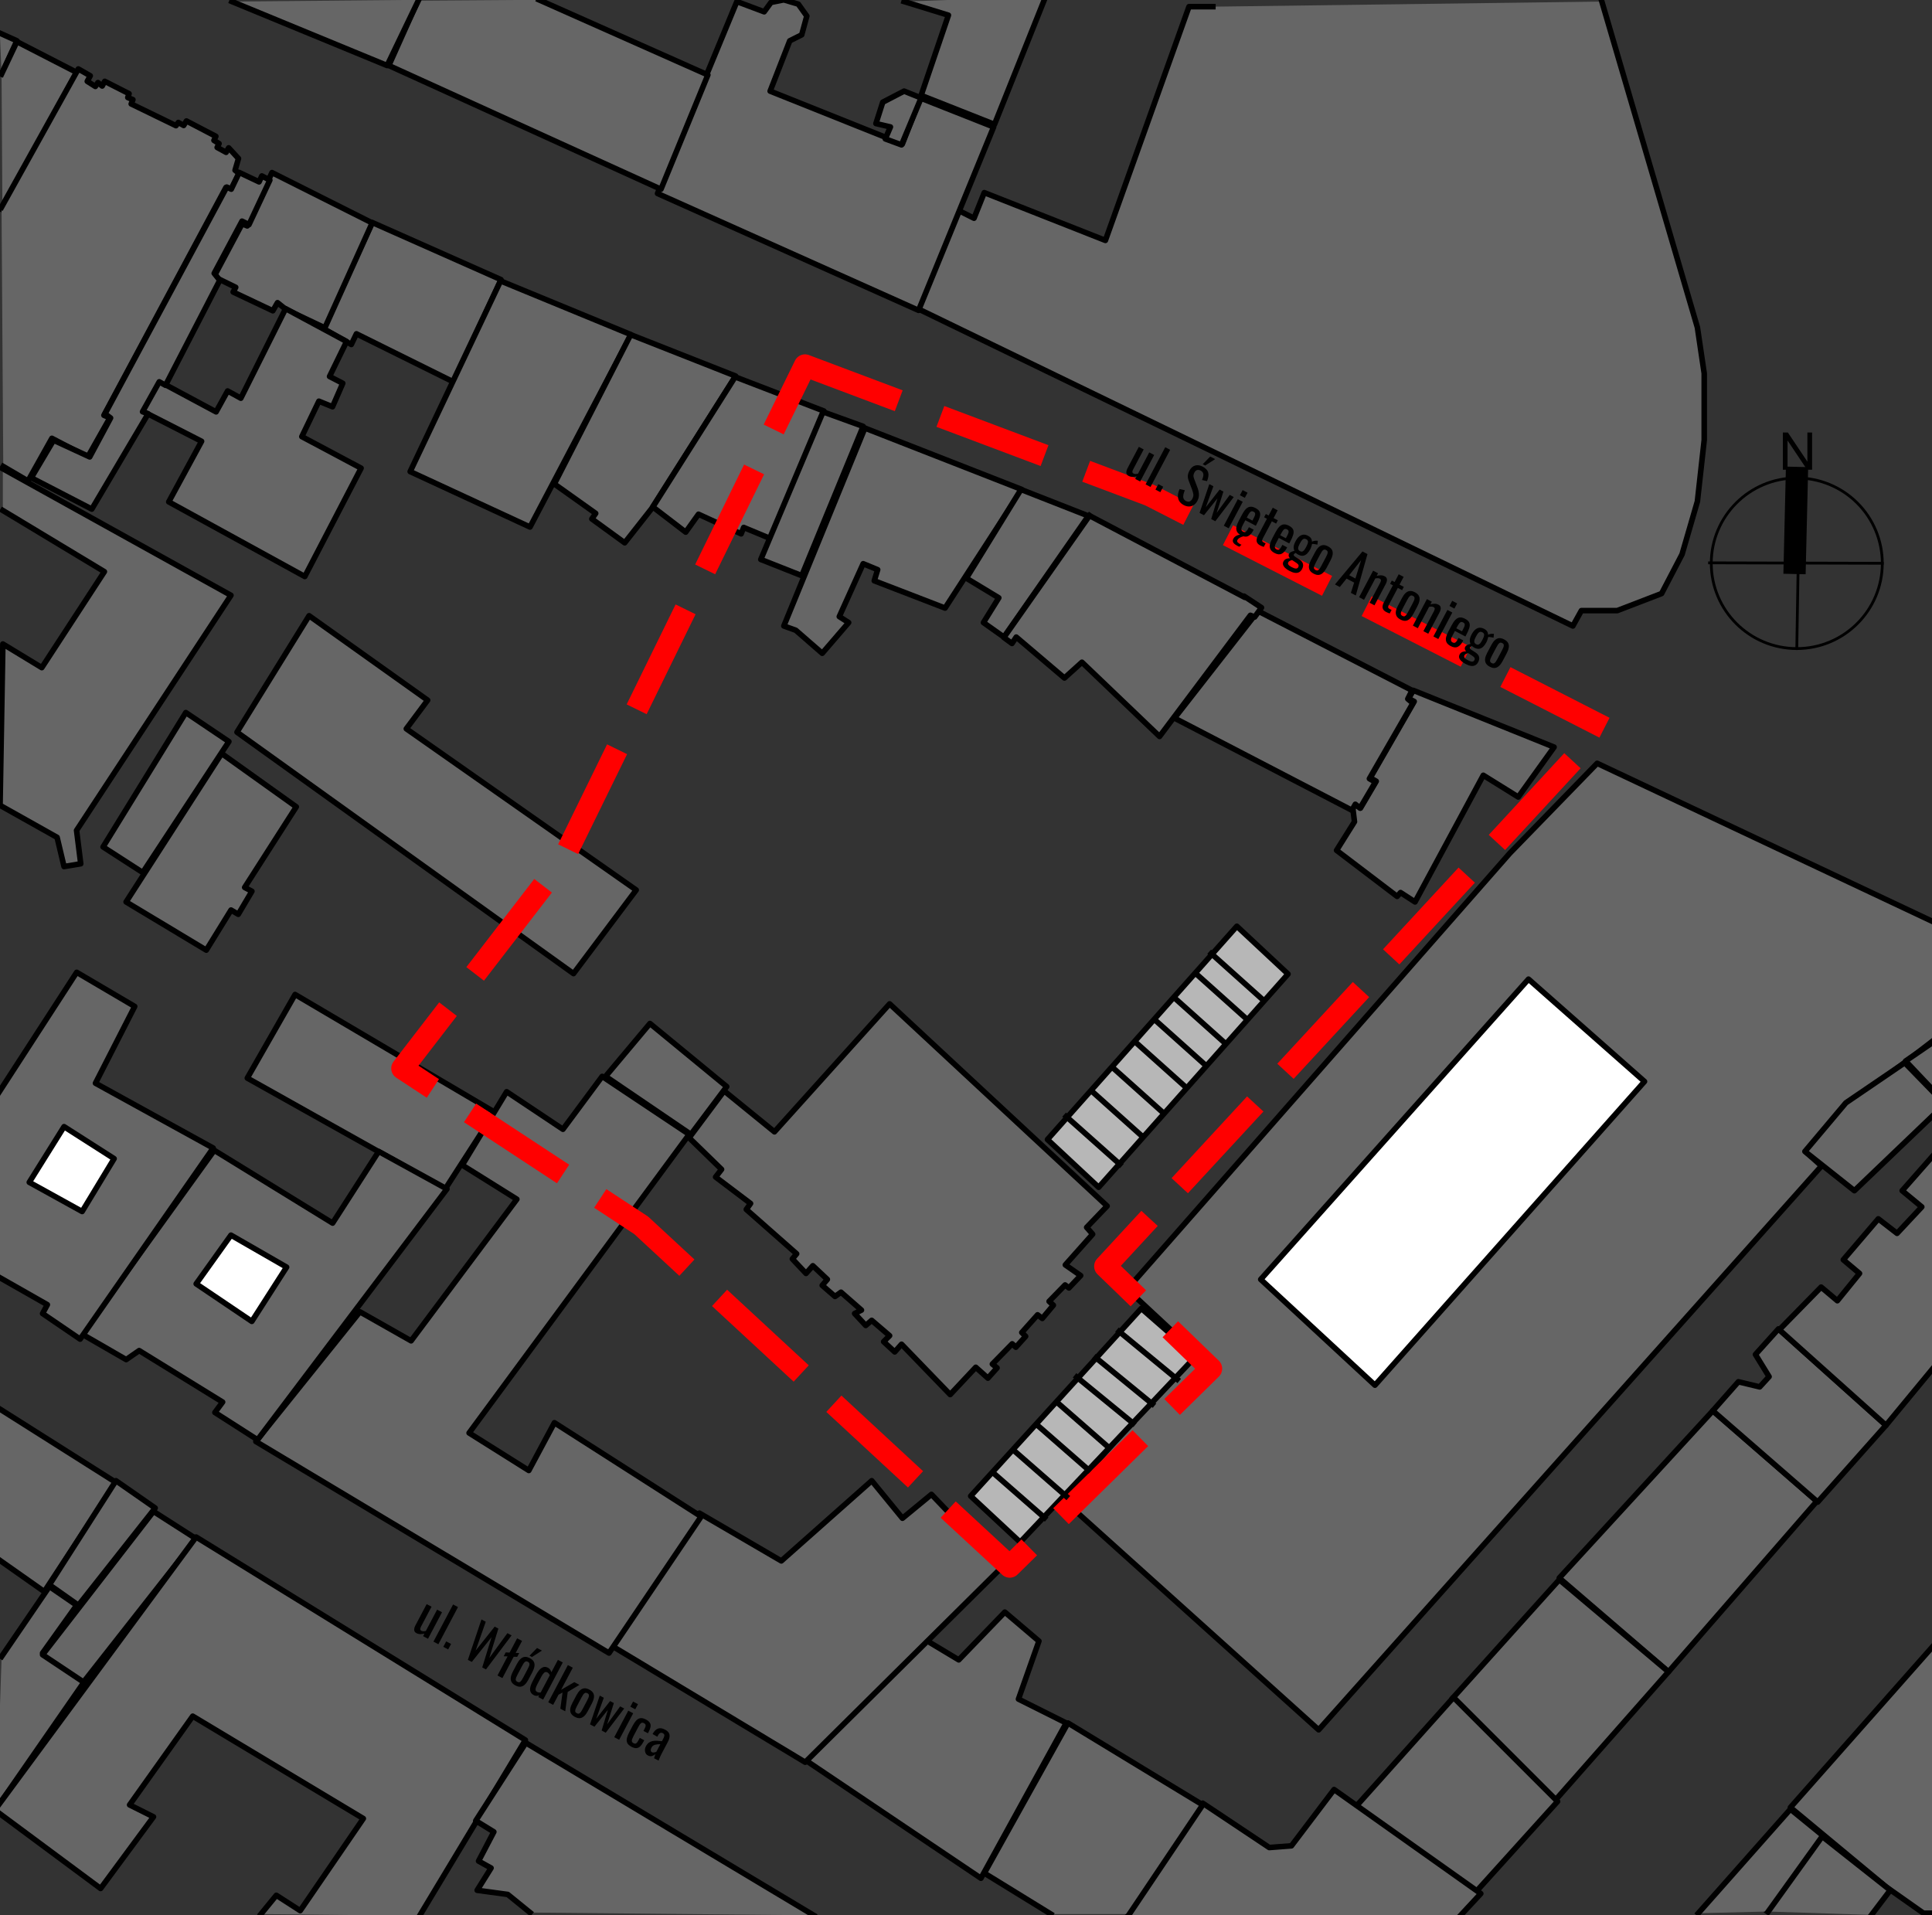 <svg version="1.1" viewBox="0.0 0.0 694.5 688.5"
     fill="none"
     stroke="none"
     stroke-linecap="square" stroke-miterlimit="10"
     xmlns:xlink="http://www.w3.org/1999/xlink"
     xmlns="http://www.w3.org/2000/svg">
    <rect x="0.0" y="0.0" width="694.5" height="688.5" fill="#333333" stroke="none"/>
    <clipPath id="p.0"><path d="m0 0l694.5 0l0 688.4l-694.5 0l0 -688.4z" clip-rule="nonzero"/></clipPath>
    <g clip-path="url(#p.0)">
    <path fill="#000000" fill-opacity="0.0" d="m0 0l694.514 0l0 688.409l-694.514 0z" fill-rule="evenodd"/><path fill="#666666" d="m126.283 123.829l1.84 -3.832l34.958 17.325l17.018 -36.798l-46.304 -20.546l-17.478 38.178z" fill-rule="evenodd"/>
    <path stroke="#000000" stroke-width="2.0" stroke-linejoin="round" stroke-linecap="butt" d="m126.283 123.829l1.84 -3.832l34.958 17.325l17.018 -36.798l-46.304 -20.546l-17.478 38.178z" fill-rule="evenodd"/><path fill="#666666" d="m133.795 80.134l-36.031 -18.092l-8.892 19.165l-1.84 -0.769l-10.118 19.013l7.819 3.832l-0.919 1.688l14.257 6.745l1.688 -2.913l3.066 2.454l13.953 6.593z" fill-rule="evenodd"/>
    <path stroke="#000000" stroke-width="2.0" stroke-linejoin="round" stroke-linecap="butt" d="m133.795 80.134l-36.031 -18.092l-8.892 19.165l-1.84 -0.769l-10.118 19.013l7.819 3.832l-0.919 1.688l14.257 6.745l1.688 -2.913l3.066 2.454l13.953 6.593z" fill-rule="evenodd"/>
    <path fill="#666666" d="m179.945 100.984l46.916 19.32l-36.336 69.147l-43.084 -19.932z" fill-rule="evenodd"/>
        <path stroke="#000000" stroke-width="2.0" stroke-linejoin="round" stroke-linecap="butt" d="m179.945 100.984l46.916 19.32l-36.336 69.147l-43.084 -19.932z" fill-rule="evenodd"/>
        <path fill="#666666" d="m226.709 120.304l37.717 14.871l-30.205 47.682l-9.659 12.265l-11.806 -8.585l1.381 -1.992l-14.871 -10.58z" fill-rule="evenodd"/>
    <path stroke="#000000" stroke-width="2.0" stroke-linejoin="round" stroke-linecap="butt" d="m226.709 120.304l37.717 14.871l-30.205 47.682l-9.659 12.265l-11.806 -8.585l1.381 -1.992l-14.871 -10.58z" fill-rule="evenodd"/>
        <path fill="#666666" d="m264.273 135.483l31.89 12.265l-18.858 45.997l-9.966 -4.142l-0.919 2.302l-15.333 -7.053l-4.598 6.438l-11.806 -9.047z" fill-rule="evenodd"/><path stroke="#000000" stroke-width="2.0" stroke-linejoin="round" stroke-linecap="butt" d="m264.273 135.483l31.89 12.265l-18.858 45.997l-9.966 -4.142l-0.919 2.302l-15.333 -7.053l-4.598 6.438l-11.806 -9.047z" fill-rule="evenodd"/><path fill="#666666" d="m111.105 221.341l42.622 30.36l-7.667 10.273l82.64 57.955l-22.538 30.05l-120.971 -86.78z" fill-rule="evenodd"/><path stroke="#000000" stroke-width="2.0" stroke-linejoin="round" stroke-linecap="butt" d="m111.105 221.341l42.622 30.36l-7.667 10.273l82.64 57.955l-22.538 30.05l-120.971 -86.78z" fill-rule="evenodd"/>
    <path fill="#666666" d="m79.672 270.866l26.832 19.165l-18.551 28.976l2.606 1.381l-4.906 8.278l-2.606 -1.533l-8.895 14.412l-28.824 -17.325z" fill-rule="evenodd"/>
    <path stroke="#000000" stroke-width="2.0" stroke-linejoin="round" stroke-linecap="butt" d="m79.672 270.866l26.832 19.165l-18.551 28.976l2.606 1.381l-4.906 8.278l-2.606 -1.533l-8.895 14.412l-28.824 -17.325z" fill-rule="evenodd"/>
    <path fill="#666666" d="m66.793 256.147l15.486 10.425l-30.971 47.071l-14.257 -9.199z" fill-rule="evenodd"/>
    <path stroke="#000000" stroke-width="2.0" stroke-linejoin="round" stroke-linecap="butt" d="m66.793 256.147l15.486 10.425l-30.971 47.071l-14.257 -9.199z" fill-rule="evenodd"/><path fill="#666666" d="m102.672 110.95l-16.1 32.197l-4.753 -2.606l-4.139 7.514l-21.157 -11.346l-5.675 10.887l21.619 11.037l-11.806 21.772l48.908 26.832l20.239 -38.942l-21.31 -11.346l6.131 -12.727l4.906 1.995l3.68 -8.433l-4.751 -2.454l6.131 -12.572z" fill-rule="evenodd"/>
    <path stroke="#000000" stroke-width="2.0" stroke-linejoin="round" stroke-linecap="butt" d="m102.672 110.95l-16.1 32.197l-4.753 -2.606l-4.139 7.514l-21.157 -11.346l-5.675 10.887l21.619 11.037l-11.806 21.772l48.908 26.832l20.239 -38.942l-21.31 -11.346l6.131 -12.727l4.906 1.995l3.68 -8.433l-4.751 -2.454l6.131 -12.572z" fill-rule="evenodd"/>
    <path fill="#666666" d="m295.871 148.055l14.412 5.213l-22.079 53.661l-14.719 -5.824z" fill-rule="evenodd"/>
    <path stroke="#000000" stroke-width="2.0" stroke-linejoin="round" stroke-linecap="butt" d="m295.871 148.055l14.412 5.213l-22.079 53.661l-14.719 -5.824z" fill-rule="evenodd"/>
    <path fill="#666666" d="m310.898 153.882l56.423 22.076l-27.598 42.625l-25.451 -9.814l1.226 -3.984l-5.213 -2.147l-8.585 19.01l3.373 2.147l-9.507 11.039l-9.507 -8.278l-4.291 -1.535z" fill-rule="evenodd"/>
    <path stroke="#000000" stroke-width="2.0" stroke-linejoin="round" stroke-linecap="butt" d="m310.898 153.882l56.423 22.076l-27.598 42.625l-25.451 -9.814l1.226 -3.984l-5.213 -2.147l-8.585 19.01l3.373 2.147l-9.507 11.039l-9.507 -8.278l-4.291 -1.535z" fill-rule="evenodd"/>
    <path fill="#666666" d="m367.013 175.958l24.226 9.507l-30.36 43.543l-7.36 -5.213l5.52 -8.892l-11.651 -7.053z" fill-rule="evenodd"/>
    <path stroke="#000000" stroke-width="2.0" stroke-linejoin="round" stroke-linecap="butt" d="m367.013 175.958l24.226 9.507l-30.36 43.543l-7.36 -5.213l5.52 -8.892l-11.651 -7.053z" fill-rule="evenodd"/>
    <path fill="#666666" d="m508.055 248.173l50.596 20.391l-12.879 17.94l-12.572 -7.819l-24.533 45.535l-5.213 -3.373l-1.226 1.381l-21.772 -16.559l6.438 -10.273l-0.612 -5.058l0.919 -1.228l1.84 1.381l5.675 -9.659l-2.147 -1.228l15.793 -27.444l-1.995 -1.074z" fill-rule="evenodd"/>
    <path stroke="#000000" stroke-width="2.0" stroke-linejoin="round" stroke-linecap="butt" d="m508.055 248.173l50.596 20.391l-12.879 17.94l-12.572 -7.819l-24.533 45.535l-5.213 -3.373l-1.226 1.381l-21.772 -16.559l6.438 -10.273l-0.612 -5.058l0.919 -1.228l1.84 1.381l5.675 -9.659l-2.147 -1.228l15.793 -27.444l-1.995 -1.074z" fill-rule="evenodd"/>
    <path fill="#666666" d="m507.596 248.173l-55.352 -28.517l-30.05 38.483l63.782 33.118l1.226 -2.147l1.688 1.381l5.52 -9.352l-2.147 -1.228l15.638 -27.136l-1.84 -1.533z" fill-rule="evenodd"/>
    <path stroke="#000000" stroke-width="2.0" stroke-linejoin="round" stroke-linecap="butt" d="m507.596 248.173l-55.352 -28.517l-30.05 38.483l63.782 33.118l1.226 -2.147l1.688 1.381l5.52 -9.352l-2.147 -1.228l15.638 -27.136l-1.84 -1.533z" fill-rule="evenodd"/><path fill="#666666" d="m391.682 185.312l-30.816 43.85l2.913 2.144l1.533 -2.299l17.325 14.719l6.286 -5.672l27.903 26.677l32.659 -43.543l1.533 0.614l2.454 -3.373l-6.286 -4.142l0.307 0.462l-55.656 -29.286" fill-rule="evenodd"/>
    <path stroke="#000000" stroke-width="2.0" stroke-linejoin="round" stroke-linecap="butt" d="m391.682 185.312l-30.816 43.85l2.913 2.144l1.533 -2.299l17.325 14.719l6.286 -5.672l27.903 26.677l32.659 -43.543l1.533 0.614l2.454 -3.373l-6.286 -4.142l0.307 0.462l-55.656 -29.286" fill-rule="evenodd"/>
    <path fill="#666666" d="m574.136 274.391l120.971 57.037l33.27 16.866l-42.163 32.504l-22.079 16.559l-14.871 16.863l5.52 4.908l-180.769 202.69l-91.837 -82.64l47.223 -53.202l-24.226 -22.538l137.53 -156.696z" fill-rule="evenodd"/>
    <path stroke="#000000" stroke-width="2.0" stroke-linejoin="round" stroke-linecap="butt" d="m574.136 274.391l120.971 57.037l33.27 16.866l-42.163 32.504l-22.079 16.559l-14.871 16.863l5.52 4.908l-180.769 202.69l-91.837 -82.64l47.223 -53.202l-24.226 -22.538l137.53 -156.696z" fill-rule="evenodd"/>
    <path fill="#ffffff" d="m549.451 351.974l41.703 36.795l-96.9 109.165l-41.06 -38.024z" fill-rule="evenodd"/>
    <path stroke="#000000" stroke-width="2.0" stroke-linejoin="round" stroke-linecap="butt" d="m549.451 351.974l41.703 36.795l-96.9 109.165l-41.06 -38.024z" fill-rule="evenodd"/>
    <path fill="#666666" d="m575.822 0.559l34.346 117.136l2.451 16.559l0 23.919l-2.451 22.079l-5.52 19.013l-7.36 14.105l-15.948 6.131l-12.877 0l-3.068 5.52l-235.501 -114.071l14.105 -35.57l6.134 3.066l3.68 -9.199l43.543 17.173l30.05 -84.021l8.585 0" fill-rule="evenodd"/>
    <path stroke="#000000" stroke-width="2.0" stroke-linejoin="round" stroke-linecap="butt" d="m575.822 0.559l34.346 117.136l2.451 16.559l0 23.919l-2.451 22.079l-5.52 19.013l-7.36 14.105l-15.948 6.131l-12.877 0l-3.068 5.52l-235.501 -114.071l14.105 -35.57l6.134 3.066l3.68 -9.199l43.543 17.173l30.05 -84.021l8.585 0" fill-rule="evenodd"/>
    <path fill="#666666" d="m324.987 0.559l15.948 4.906l-9.814 28.824l26.373 10.428l18.396 -45.997" fill-rule="evenodd"/>
    <path stroke="#000000" stroke-width="2.0" stroke-linejoin="round" stroke-linecap="butt" d="m324.987 0.559l15.948 4.906l-9.814 28.824l26.373 10.428l18.396 -45.997" fill-rule="evenodd"/><path fill="#666666" d="m274.698 4.239l2.454 -3.373l4.598 -0.921l5.213 1.533l3.068 4.294l-1.84 6.745l-4.294 2.147l-7.052 18.092l47.53 19.013l6.438 -16.559l26.373 10.425l-26.984 65.929l-93.835 -42.011l28.52 -68.995z" fill-rule="evenodd"/><path stroke="#000000" stroke-width="2.0" stroke-linejoin="round" stroke-linecap="butt" d="m274.698 4.239l2.454 -3.373l4.598 -0.921l5.213 1.533l3.068 4.294l-1.84 6.745l-4.294 2.147l-7.052 18.092l47.53 19.013l6.438 -16.559l26.373 10.425l-26.984 65.929l-93.835 -42.011l28.52 -68.995z" fill-rule="evenodd"/>
    <path fill="#666666" d="m314.869 44.409l2.454 -7.667l7.664 -3.987l6.134 2.454l-7.052 16.866l-5.827 -2.147l1.84 -4.294z" fill-rule="evenodd"/>
    <path stroke="#000000" stroke-width="2.0" stroke-linejoin="round" stroke-linecap="butt" d="m314.869 44.409l2.454 -7.667l7.664 -3.987l6.134 2.454l-7.052 16.866l-5.827 -2.147l1.84 -4.294z" fill-rule="evenodd"/>
    <path fill="#666666" d="m193.745 -0.055l60.714 26.984l-16.864 41.092l-97.822 -44.465l10.428 -23.304" fill-rule="evenodd"/>
    <path stroke="#000000" stroke-width="2.0" stroke-linejoin="round" stroke-linecap="butt" d="m193.745 -0.055l60.714 26.984l-16.864 41.092l-97.822 -44.465l10.428 -23.304" fill-rule="evenodd"/>
    <path fill="#666666" d="m83.352 0.559l55.811 22.997l11.344 -23.612" fill-rule="evenodd"/>
    <path stroke="#000000" stroke-width="2.0" stroke-linejoin="round" stroke-linecap="butt" d="m83.352 0.559l55.811 22.997l11.344 -23.612" fill-rule="evenodd"/>
    <path fill="#666666" d="m-0.055 11.906l6.134 2.759l-5.52 11.961" fill-rule="evenodd"/>
    <path stroke="#000000" stroke-width="2.0" stroke-linejoin="round" stroke-linecap="butt" d="m-0.055 11.906l6.134 2.759l-5.52 11.961" fill-rule="evenodd"/>
    <path fill="#666666" d="m0.559 26.625l5.52 -11.654l21.465 11.039l-26.677 49.37" fill-rule="evenodd"/>
    <path stroke="#000000" stroke-width="2.0" stroke-linejoin="round" stroke-linecap="butt" d="m0.559 26.625l5.52 -11.654l21.465 11.039l-26.677 49.37" fill-rule="evenodd"/>
    <path fill="#666666" d="m1.173 167.68l8.892 5.213l8.585 -15.331l12.879 6.745l7.971 -14.105l-2.144 -0.921l43.85 -81.874l1.761 0.843l2.99 -5.903l-1.457 -1.15l1.228 -4.215l-3.528 -3.835l-0.919 1.612l-3.22 -1.764l0.69 -1.381l-1.84 -1.15l0.69 -1.457l-10.58 -5.52l-0.997 1.612l-1.916 -1.073l-0.843 1.15l-16.1 -7.819l0.614 -1.535l-1.84 -0.766l0.459 -1.378l-8.74 -4.446l-0.919 1.685l-1.533 -1.226l-0.921 1.381l-2.913 -1.84l1.073 -1.995l-4.291 -2.451l-27.598 49.675" fill-rule="evenodd"/>
    <path stroke="#000000" stroke-width="2.0" stroke-linejoin="round" stroke-linecap="butt" d="m1.173 167.68l8.892 5.213l8.585 -15.331l12.879 6.745l7.971 -14.105l-2.144 -0.921l43.85 -81.874l1.761 0.843l2.99 -5.903l-1.457 -1.15l1.228 -4.215l-3.528 -3.835l-0.919 1.612l-3.22 -1.764l0.69 -1.381l-1.84 -1.15l0.69 -1.457l-10.58 -5.52l-0.997 1.612l-1.916 -1.073l-0.843 1.15l-16.1 -7.819l0.614 -1.535l-1.84 -0.766l0.459 -1.378l-8.74 -4.446l-0.919 1.685l-1.533 -1.226l-0.921 1.381l-2.913 -1.84l1.073 -1.995l-4.291 -2.451l-27.598 49.675" fill-rule="evenodd"/>
    <path fill="#666666" d="m11.249 171.751l21.751 11.249l20.249 -34.249l-2.0 -0.751l6.0 -10.751l2.252 1.252l19.499 -37.751l-2.0 -2.501l10.0 -18.748l2.501 1.249l7.499 -16.0l-2.874 -1.501l-1.0 2.126l-7.126 -3.375l-2.874 6.0l-1.625 -0.751l-43.751 81.501l2.0 1.499l-7.501 14.0l-13.0 -6.0z" fill-rule="evenodd"/><path stroke="#000000" stroke-width="2.0" stroke-linejoin="round" stroke-linecap="butt" d="m11.249 171.751l21.751 11.249l20.249 -34.249l-2.0 -0.751l6.0 -10.751l2.252 1.252l19.499 -37.751l-2.0 -2.501l10.0 -18.748l2.501 1.249l7.499 -16.0l-2.874 -1.501l-1.0 2.126l-7.126 -3.375l-2.874 6.0l-1.625 -0.751l-43.751 81.501l2.0 1.499l-7.501 14.0l-13.0 -6.0z" fill-rule="evenodd"/><path fill="#b7b7b7" d="m444.609 332.961l-68.076 76.661l18.399 17.171l68.076 -76.659z" fill-rule="evenodd"/>
        <path stroke="#000000" stroke-width="2.0" stroke-linejoin="round" stroke-linecap="butt" d="m444.609 332.961l-68.076 76.661l18.399 17.171l68.076 -76.659z" fill-rule="evenodd"/>
        <path fill="#b7b7b7" d="m348.934 537.798l61.331 -67.459l19.625 17.171l-63.171 66.848z" fill-rule="evenodd"/><path stroke="#000000" stroke-width="2.0" stroke-linejoin="round" stroke-linecap="butt" d="m348.934 537.798l61.331 -67.459l19.625 17.171l-63.171 66.848z" fill-rule="evenodd"/>
        <path fill="#000000" fill-opacity="0.0" d="m435.409 342.774l17.795 15.937" fill-rule="evenodd"/><path stroke="#000000" stroke-width="2.0" stroke-linejoin="round" stroke-linecap="butt" d="m435.409 342.774l17.795 15.937" fill-rule="evenodd"/><path fill="#000000" fill-opacity="0.0" d="m429.89 349.979l17.795 15.937" fill-rule="evenodd"/>
        <path stroke="#000000" stroke-width="2.0" stroke-linejoin="round" stroke-linecap="butt" d="m429.89 349.979l17.795 15.937" fill-rule="evenodd"/><path fill="#000000" fill-opacity="0.0" d="m422.194 358.711l17.795 15.937" fill-rule="evenodd"/><path stroke="#000000" stroke-width="2.0" stroke-linejoin="round" stroke-linecap="butt" d="m422.194 358.711l17.795 15.937" fill-rule="evenodd"/><path fill="#000000" fill-opacity="0.0" d="m415.656 367.067l17.795 15.937" fill-rule="evenodd"/>
        <path stroke="#000000" stroke-width="2.0" stroke-linejoin="round" stroke-linecap="butt" d="m415.656 367.067l17.795 15.937" fill-rule="evenodd"/><path fill="#000000" fill-opacity="0.0" d="m408.197 374.648l17.795 15.937" fill-rule="evenodd"/><path stroke="#000000" stroke-width="2.0" stroke-linejoin="round" stroke-linecap="butt" d="m408.197 374.648l17.795 15.937" fill-rule="evenodd"/><path fill="#000000" fill-opacity="0.0" d="m400.4 384.15l17.8 15.9" fill-rule="evenodd"/>
        <path stroke="#000000" stroke-width="2.0" stroke-linejoin="round" stroke-linecap="butt" d="m400.419 384.155l17.795 15.937" fill-rule="evenodd"/><path fill="#000000" fill-opacity="0.0" d="m392.974 392.696l17.795 15.937" fill-rule="evenodd"/><path stroke="#000000" stroke-width="2.0" stroke-linejoin="round" stroke-linecap="butt" d="m392.974 392.696l17.795 15.937" fill-rule="evenodd"/><path fill="#000000" fill-opacity="0.0" d="m383.265 401.341l19.276 17.165" fill-rule="evenodd"/><path stroke="#000000" stroke-width="2.0" stroke-linejoin="round" stroke-linecap="butt" d="m383.265 401.341l19.276 17.165" fill-rule="evenodd"/><path fill="#666666" d="m653.126 539.638l-37.409 -32.504l-55.197 60.102l39.249 33.732z" fill-rule="evenodd"/><path stroke="#000000" stroke-width="2.0" stroke-linejoin="round" stroke-linecap="butt" d="m653.126 539.638l-37.409 -32.504l-55.197 60.102l39.249 33.732z" fill-rule="evenodd"/><path fill="#666666" d="m560.52 567.85l-38.638 42.929l36.798 36.798l41.089 -46.609z" fill-rule="evenodd"/><path stroke="#000000" stroke-width="2.0" stroke-linejoin="round" stroke-linecap="butt" d="m560.52 567.85l-38.638 42.929l36.798 36.798l41.089 -46.609z" fill-rule="evenodd"/><path fill="#666666" d="m522.496 610.168l37.409 37.409l-34.344 38.024l-39.249 -34.958z" fill-rule="evenodd"/><path stroke="#000000" stroke-width="2.0" stroke-linejoin="round" stroke-linecap="butt" d="m522.496 610.168l37.409 37.409l-34.344 38.024l-39.249 -34.958z" fill-rule="evenodd"/><path fill="#666666" d="m524.336 689.281l7.971 -8.585l-52.743 -37.412l-15.331 20.239l-7.974 0.614l-23.919 -15.945l-26.984 40.475" fill-rule="evenodd"/><path stroke="#000000" stroke-width="2.0" stroke-linejoin="round" stroke-linecap="butt" d="m524.336 689.281l7.971 -8.585l-52.743 -37.412l-15.331 20.239l-7.974 0.614l-23.919 -15.945l-26.984 40.475" fill-rule="evenodd"/><path fill="#666666" d="m377.759 688.055l-23.916 -14.719l30.05 -53.969l48.449 29.436l-26.37 39.252" fill-rule="evenodd"/><path stroke="#000000" stroke-width="2.0" stroke-linejoin="round" stroke-linecap="butt" d="m377.759 688.055l-23.916 -14.719l30.05 -53.969l48.449 29.436l-26.37 39.252" fill-rule="evenodd"/><path fill="#666666" d="m332.375 589.315l12.268 7.36l16.559 -17.173l12.265 10.428l-7.36 20.85l17.171 8.588l-30.664 55.808l-63.782 -42.932z" fill-rule="evenodd"/><path stroke="#000000" stroke-width="2.0" stroke-linejoin="round" stroke-linecap="butt" d="m332.375 589.315l12.268 7.36l16.559 -17.173l12.265 10.428l-7.36 20.85l17.171 8.588l-30.664 55.808l-63.782 -42.932z" fill-rule="evenodd"/><path fill="#666666" d="m359.974 563.556l-25.144 -26.37l-10.425 8.585l-11.039 -13.493l-32.504 28.827l-29.438 -17.173l-31.278 47.837l69.302 41.703z" fill-rule="evenodd"/><path stroke="#000000" stroke-width="2.0" stroke-linejoin="round" stroke-linecap="butt" d="m359.974 563.556l-25.144 -26.37l-10.425 8.585l-11.039 -13.493l-32.504 28.827l-29.438 -17.173l-31.278 47.837l69.302 41.703z" fill-rule="evenodd"/><path fill="#666666" d="m-0.026 506.522l41.703 26.37l-25.759 39.252l-16.556 -11.654" fill-rule="evenodd"/><path stroke="#000000" stroke-width="2.0" stroke-linejoin="round" stroke-linecap="butt" d="m-0.026 506.522l41.703 26.37l-25.759 39.252l-16.556 -11.654" fill-rule="evenodd"/><path fill="#666666" d="m0.588 595.449l17.171 -25.144l9.814 6.745l-12.265 17.171l15.331 9.814l-31.89 45.997" fill-rule="evenodd"/><path stroke="#000000" stroke-width="2.0" stroke-linejoin="round" stroke-linecap="butt" d="m0.588 595.449l17.171 -25.144l9.814 6.745l-12.265 17.171l15.331 9.814l-31.89 45.997" fill-rule="evenodd"/><path fill="#666666" d="m17.759 569.69l23.919 -37.412l14.105 9.814l-27.596 34.958z" fill-rule="evenodd"/><path stroke="#000000" stroke-width="2.0" stroke-linejoin="round" stroke-linecap="butt" d="m17.759 569.69l23.919 -37.412l14.105 9.814l-27.596 34.958z" fill-rule="evenodd"/><path fill="#666666" d="m55.171 543.318l15.331 9.814l-40.475 51.517l-14.719 -9.814z" fill-rule="evenodd"/><path stroke="#000000" stroke-width="2.0" stroke-linejoin="round" stroke-linecap="butt" d="m55.171 543.318l15.331 9.814l-40.475 51.517l-14.719 -9.814z" fill-rule="evenodd"/><path fill="#666666" d="m150.843 688.667l38.024 -63.168l-118.365 -72.982l-72.367 98.126l38.024 28.213l19.013 -25.759l-8.585 -4.294l22.69 -31.89l61.328 36.798l-22.69 33.115l-8.585 -5.52l-5.52 6.748" fill-rule="evenodd"/><path stroke="#000000" stroke-width="2.0" stroke-linejoin="round" stroke-linecap="butt" d="m150.843 688.667l38.024 -63.168l-118.365 -72.982l-72.367 98.126l38.024 28.213l19.013 -25.759l-8.585 -4.294l22.69 -31.89l61.328 36.798l-22.69 33.115l-8.585 -5.52l-5.52 6.748" fill-rule="evenodd"/><path fill="#666666" d="m233.638 367.919l27.596 22.69l-12.877 17.173l-30.667 -20.853z" fill-rule="evenodd"/><path stroke="#000000" stroke-width="2.0" stroke-linejoin="round" stroke-linecap="butt" d="m233.638 367.919l27.596 22.69l-12.877 17.173l-30.667 -20.853z" fill-rule="evenodd"/><path fill="#666666" d="m106.073 357.493l71.753 42.315l-17.785 27.598l-71.142 -39.864z" fill-rule="evenodd"/><path stroke="#000000" stroke-width="2.0" stroke-linejoin="round" stroke-linecap="butt" d="m106.073 357.493l71.753 42.315l-17.785 27.598l-71.142 -39.864z" fill-rule="evenodd"/><path fill="#666666" d="m182.121 392.449l20.239 13.493l14.105 -19.013l31.278 20.853l-79.115 107.325l21.467 13.491l9.199 -17.171l52.743 33.73l-33.118 49.063l-126.95 -76.047l37.409 -46.609l18.399 10.425l38.024 -50.903l-19.625 -12.265z" fill-rule="evenodd"/><path stroke="#000000" stroke-width="2.0" stroke-linejoin="round" stroke-linecap="butt" d="m182.121 392.449l20.239 13.493l14.105 -19.013l31.278 20.853l-79.115 107.325l21.467 13.491l9.199 -17.171l52.743 33.73l-33.118 49.063l-126.95 -76.047l37.409 -46.609l18.399 10.425l38.024 -50.903l-19.625 -12.265z" fill-rule="evenodd"/><path fill="#666666" d="m136.123 413.916l-16.559 25.756l-42.541 -26.171l-47.612 66.034l15.945 9.199l4.667 -3.234l30.0 18.499l-2.774 3.748l15.331 9.814l68.076 -90.155z" fill-rule="evenodd"/><path stroke="#000000" stroke-width="2.0" stroke-linejoin="round" stroke-linecap="butt" d="m136.123 413.916l-16.559 25.756l-42.541 -26.171l-47.612 66.034l15.945 9.199l4.667 -3.234l30.0 18.499l-2.774 3.748l15.331 9.814l68.076 -90.155z" fill-rule="evenodd"/><path fill="#666666" d="m-0.026 459.299l17.05 9.701l-1.717 3.178l13.491 9.197l47.837 -68.688l-42.318 -23.304l14.108 -27.598l-20.853 -12.265l-28.21 43.543" fill-rule="evenodd"/><path stroke="#000000" stroke-width="2.0" stroke-linejoin="round" stroke-linecap="butt" d="m-0.026 459.299l17.05 9.701l-1.717 3.178l13.491 9.197l47.837 -68.688l-42.318 -23.304l14.108 -27.598l-20.853 -12.265l-28.21 43.543" fill-rule="evenodd"/><path fill="#666666" d="m259.381 420.354l-11.654 -11.346l12.575 -16.864l18.092 14.717l41.396 -45.995l78.194 72.675l-7.36 7.667l2.147 2.451l-9.814 11.039l5.509 3.835l-4.218 4.446l-1.378 -1.073l-5.751 5.903l1.533 1.378l-3.984 4.753l-1.688 -1.302l-5.672 6.362l1.378 1.381l-3.525 3.908l-1.304 -1.226l-7.129 7.283l1.685 1.381l-3.294 3.677l-4.36 -3.908l-9.199 9.811l-17.48 -18.092l-2.451 2.761l-3.987 -3.68l2.147 -2.147l-6.441 -5.52l-2.144 1.84l-3.987 -4.291l2.451 -1.228l-7.36 -6.438l-2.144 1.533l-4.601 -3.987l1.84 -2.147l-5.213 -4.906l-2.454 2.759l-4.905 -5.213l1.533 -1.84l-18.092 -15.945l1.533 -2.147l-12.572 -9.507z" fill-rule="evenodd"/><path stroke="#000000" stroke-width="2.0" stroke-linejoin="round" stroke-linecap="butt" d="m259.381 420.354l-11.654 -11.346l12.575 -16.864l18.092 14.717l41.396 -45.995l78.194 72.675l-7.36 7.667l2.147 2.451l-9.814 11.039l5.509 3.835l-4.218 4.446l-1.378 -1.073l-5.751 5.903l1.533 1.378l-3.984 4.753l-1.688 -1.302l-5.672 6.362l1.378 1.381l-3.525 3.908l-1.304 -1.226l-7.129 7.283l1.685 1.381l-3.294 3.677l-4.36 -3.908l-9.199 9.811l-17.48 -18.092l-2.451 2.761l-3.987 -3.68l2.147 -2.147l-6.441 -5.52l-2.144 1.84l-3.987 -4.291l2.451 -1.228l-7.36 -6.438l-2.144 1.533l-4.601 -3.987l1.84 -2.147l-5.213 -4.906l-2.454 2.759l-4.905 -5.213l1.533 -1.84l-18.092 -15.945l1.533 -2.147l-12.572 -9.507z" fill-rule="evenodd"/><path fill="#ffffff" d="m23.024 405.0l18 11.501l-11.501 19.0l-19.0 -10.501z" fill-rule="evenodd"/><path stroke="#000000" stroke-width="2.0" stroke-linejoin="round" stroke-linecap="butt" d="m23.024 405.0l18 11.501l-11.501 19.0l-19.0 -10.501z" fill-rule="evenodd"/><path fill="#ffffff" d="m83.024 444.0l20.0 11.501l-12.501 19.499l-20.0 -13.499z" fill-rule="evenodd"/><path stroke="#000000" stroke-width="2.0" stroke-linejoin="round" stroke-linecap="butt" d="m83.024 444.0l20.0 11.501l-12.501 19.499l-20.0 -13.499z" fill-rule="evenodd"/><path fill="#666666" d="m1.024 168.501l82.0 45.499l-55.501 84.501l1.501 12.0l-6.0 1.0l-2.501 -10.501l-20.499 -11.499l1.0 -58.0l14.0 8.499l22.499 -34.499l-36.499 -22.0" fill-rule="evenodd"/><path stroke="#000000" stroke-width="2.0" stroke-linejoin="round" stroke-linecap="butt" d="m1.024 168.501l82.0 45.499l-55.501 84.501l1.501 12.0l-6.0 1.0l-2.501 -10.501l-20.499 -11.499l1.0 -58.0l14.0 8.499l22.499 -34.499l-36.499 -22.0" fill-rule="evenodd"/><path fill="#666666" d="m292.522 688.501l-103.499 -62.0l-18.0 28.0l6.499 4.0l-5.499 10.499l4.499 2.501l-5.0 8.0l11.0 1.499l8.0 6.501" fill-rule="evenodd"/><path stroke="#000000" stroke-width="2.0" stroke-linejoin="round" stroke-linecap="butt" d="m292.522 688.501l-103.499 -62.0l-18.0 28.0l6.499 4.0l-5.499 10.499l4.499 2.501l-5.0 8.0l11.0 1.499l8.0 6.501" fill-rule="evenodd"/><path fill="#000000" fill-opacity="0.0" d="m615.155 202.483l0 0c0 -16.934 13.763 -30.661 30.74 -30.661l0 0c8.153 0 15.972 3.23 21.737 8.981c5.765 5.75 9.004 13.549 9.004 21.681l0 0c0 16.934 -13.763 30.661 -30.74 30.661l0 0c-16.977 0 -30.74 -13.728 -30.74 -30.661z" fill-rule="evenodd"/><path stroke="#000000" stroke-width="1.0" stroke-linejoin="round" stroke-linecap="butt" d="m615.155 202.483l0 0c0 -16.934 13.763 -30.661 30.74 -30.661l0 0c8.153 0 15.972 3.23 21.737 8.981c5.765 5.75 9.004 13.549 9.004 21.681l0 0c0 16.934 -13.763 30.661 -30.74 30.661l0 0c-16.977 0 -30.74 -13.728 -30.74 -30.661z" fill-rule="evenodd"/><path fill="#000000" fill-opacity="0.0" d="m614.525 202.325l62.11 0.157" fill-rule="evenodd"/><path stroke="#000000" stroke-width="1.0" stroke-linejoin="round" stroke-linecap="butt" d="m614.525 202.325l62.11 0.157" fill-rule="evenodd"/><path fill="#000000" fill-opacity="0.0" d="m646.399 202.341l-0.504 30.803" fill-rule="evenodd"/><path stroke="#000000" stroke-width="1.0" stroke-linejoin="round" stroke-linecap="butt" d="m646.399 202.341l-0.504 30.803" fill-rule="evenodd"/><path fill="#000000" fill-opacity="0.0" d="m645.171 202.341l0.724 -30.52" fill-rule="evenodd"/><path stroke="#000000" stroke-width="8.0" stroke-linejoin="round" stroke-linecap="butt" d="m645.171 202.341l0.724 -30.52" fill-rule="evenodd"/><path fill="#666666" d="m695.121 591.462l-51.514 58.263l34.344 28.517l13.491 9.507l3.987 0" fill-rule="evenodd"/><path stroke="#000000" stroke-width="2.0" stroke-linejoin="round" stroke-linecap="butt" d="m695.121 591.462l-51.514 58.263l34.344 28.517l13.491 9.507l3.987 0" fill-rule="evenodd"/><path fill="#666666" d="m672.738 688.362l6.745 -8.895l-24.837 -19.625l-19.32 27.291" fill-rule="evenodd"/><path stroke="#000000" stroke-width="2.0" stroke-linejoin="round" stroke-linecap="butt" d="m672.738 688.362l6.745 -8.895l-24.837 -19.625l-19.32 27.291" fill-rule="evenodd"/><path fill="#666666" d="m610.488 687.748l33.118 -37.409l11.651 9.504l-19.625 27.291" fill-rule="evenodd"/><path stroke="#000000" stroke-width="2.0" stroke-linejoin="round" stroke-linecap="butt" d="m610.488 687.748l33.118 -37.409l11.651 9.504l-19.625 27.291" fill-rule="evenodd"/><path fill="#666666" d="m631.034 486.895l8.278 -9.199l38.638 34.651l-24.533 27.598l-37.716 -32.811l9.199 -10.425l7.667 1.84l3.373 -3.68z" fill-rule="evenodd"/><path stroke="#000000" stroke-width="2.0" stroke-linejoin="round" stroke-linecap="butt" d="m631.034 486.895l8.278 -9.199l38.638 34.651l-24.533 27.598l-37.716 -32.811l9.199 -10.425l7.667 1.84l3.373 -3.68z" fill-rule="evenodd"/><path fill="#666666" d="m695.121 415.142l-11.344 12.879l7.052 5.827l-8.892 9.504l-6.748 -5.213l-12.572 14.719l5.827 4.906l-7.974 9.814l-5.824 -4.906l-15.026 15.331l38.331 34.344l17.478 -21.157" fill-rule="evenodd"/><path stroke="#000000" stroke-width="2.0" stroke-linejoin="round" stroke-linecap="butt" d="m695.121 415.142l-11.344 12.879l7.052 5.827l-8.892 9.504l-6.748 -5.213l-12.572 14.719l5.827 4.906l-7.974 9.814l-5.824 -4.906l-15.026 15.331l38.331 34.344l17.478 -21.157" fill-rule="evenodd"/><path fill="#666666" d="m695.735 374.05l-10.732 7.36l10.732 11.346" fill-rule="evenodd"/><path stroke="#000000" stroke-width="2.0" stroke-linejoin="round" stroke-linecap="butt" d="m695.735 374.05l-10.732 7.36l10.732 11.346" fill-rule="evenodd"/><path fill="#666666" d="m696.042 393.677l-11.346 -11.654l-21.157 14.412l-14.719 17.48l17.785 14.105l28.517 -27.291" fill-rule="evenodd"/><path stroke="#000000" stroke-width="2.0" stroke-linejoin="round" stroke-linecap="butt" d="m696.042 393.677l-11.346 -11.654l-21.157 14.412l-14.719 17.48l17.785 14.105l28.517 -27.291" fill-rule="evenodd"/><path fill="#000000" fill-opacity="0.0" d="m289.373 131.382l123.885 46.609l163.134 83.409l-179.079 193.798l38.024 36.798l-72.367 71.142l-132.47 -122.659l-85.861 -56.423l57.648 -74.822z" fill-rule="evenodd"/><path stroke="#ff0000" stroke-width="8.0" stroke-linejoin="round" stroke-linecap="butt" stroke-dasharray="32.0,24.0" d="m289.373 131.382l123.885 46.609l163.134 83.409l-179.079 193.798l38.024 36.798l-72.367 71.142l-132.47 -122.659l-85.861 -56.423l57.648 -74.822z" fill-rule="evenodd"/><path fill="#000000" fill-opacity="0.0" d="m402.276 478.617l20.853 17.173" fill-rule="evenodd"/><path stroke="#000000" stroke-width="2.0" stroke-linejoin="round" stroke-linecap="butt" d="m402.276 478.617l20.853 17.173" fill-rule="evenodd"/><path fill="#000000" fill-opacity="0.0" d="m393.997 488.123l20.239 16.559" fill-rule="evenodd"/><path stroke="#000000" stroke-width="2.0" stroke-linejoin="round" stroke-linecap="butt" d="m393.997 488.123l20.239 16.559" fill-rule="evenodd"/><path fill="#000000" fill-opacity="0.0" d="m387.055 495.021l20.238 16.558" fill-rule="evenodd"/><path stroke="#000000" stroke-width="2.0" stroke-linejoin="round" stroke-linecap="butt" d="m387.055 495.021l20.238 16.558" fill-rule="evenodd"/><path fill="#000000" fill-opacity="0.0" d="m380.261 504.348l18.302 16.0" fill-rule="evenodd"/><path stroke="#000000" stroke-width="2.0" stroke-linejoin="round" stroke-linecap="butt" d="m380.261 504.348l18.302 16.0" fill-rule="evenodd"/><path fill="#000000" fill-opacity="0.0" d="m372.937 512.346l18.302 16.0" fill-rule="evenodd"/><path stroke="#000000" stroke-width="2.0" stroke-linejoin="round" stroke-linecap="butt" d="m372.937 512.346l18.302 16.0" fill-rule="evenodd"/><path fill="#000000" fill-opacity="0.0" d="m364.976 521.864l18.302 16.0" fill-rule="evenodd"/><path stroke="#000000" stroke-width="2.0" stroke-linejoin="round" stroke-linecap="butt" d="m364.976 521.864l18.302 16.0" fill-rule="evenodd"/><path fill="#000000" fill-opacity="0.0" d="m357.186 529.583l18.302 16.0" fill-rule="evenodd"/><path stroke="#000000" stroke-width="2.0" stroke-linejoin="round" stroke-linecap="butt" d="m357.186 529.583l18.302 16.0" fill-rule="evenodd"/><path fill="#000000" fill-opacity="0.0" d="m408.124 141.725l159.559 84.315l-19.622 37.134l-159.559 -84.315z" fill-rule="evenodd"/><path fill="#000000" d="m405.697 171.066q-0.566 -0.299 -0.731 -0.757q-0.143 -0.465 -0.034 -0.972q0.117 -0.522 0.357 -0.977l4.081 -7.723l1.754 0.927l-3.796 7.184q-0.27 0.511 -0.271 0.882q-0.001 0.37 0.455 0.611q0.304 0.161 0.709 0.163q0.413 -0.012 0.848 -0.1l4.059 -7.681l1.768 0.934l-5.037 9.532l-1.768 -0.934l0.496 -0.939q-0.689 0.201 -1.451 0.205q-0.748 0.011 -1.439 -0.354zm6.115 3.055l7.059 -13.359l1.768 0.934l-7.059 13.359l-1.768 -0.934zm3.542 1.872l1.037 -1.962l1.754 0.927l-1.037 1.962l-1.754 -0.927zm10.169 5.568q-1.147 -0.606 -1.657 -1.512q-0.497 -0.899 -0.438 -1.981q0.059 -1.082 0.617 -2.272l1.878 0.427q-0.317 0.734 -0.502 1.484q-0.171 0.758 -0.003 1.377q0.182 0.626 0.886 0.998q0.732 0.387 1.317 0.183q0.585 -0.204 0.986 -0.963q0.482 -0.912 0.359 -1.683q-0.122 -0.772 -0.466 -1.66l-1.194 -3.158q-0.357 -0.931 -0.317 -1.775q0.061 -0.851 0.594 -1.86q0.774 -1.464 2.04 -1.82q1.273 -0.37 2.724 0.397q0.787 0.416 1.272 0.937q0.506 0.515 0.68 1.155q0.188 0.647 0.073 1.434q-0.108 0.773 -0.485 1.688l-1.801 -0.404q0.295 -0.692 0.435 -1.325q0.154 -0.626 -0.044 -1.154q-0.19 -0.542 -0.881 -0.907q-0.691 -0.365 -1.275 -0.196q-0.584 0.169 -0.971 0.901q-0.321 0.608 -0.339 1.111q0.003 0.496 0.254 1.159l1.208 3.165q0.409 1.065 0.501 2.297q0.098 1.218 -0.559 2.462q-0.526 0.995 -1.32 1.494q-0.794 0.499 -1.717 0.507q-0.915 -0.007 -1.855 -0.503zm6.823 -14.685l2.697 -2.763l1.768 0.934l-3.581 2.296l-0.884 -0.467zm-1.137 17.495l3.504 -10.343l1.464 0.774l-2.735 7.55l4.987 -6.36l1.354 0.715l-2.423 7.662l4.688 -6.465l1.451 0.767l-6.626 8.693l-1.478 -0.781l2.243 -7.421l-4.84 6.049l-1.589 -0.84zm8.718 4.607l5.037 -9.532l1.768 0.934l-5.037 9.532l-1.768 -0.934zm5.789 -10.955l0.978 -1.851l1.768 0.934l-0.978 1.851l-1.768 -0.934zm0.444 14.425q-1.133 -0.599 -1.507 -1.362q-0.374 -0.763 -0.178 -1.737q0.218 -0.981 0.867 -2.21l1.153 -2.183q0.672 -1.271 1.366 -1.982q0.694 -0.711 1.542 -0.811q0.848 -0.1 1.939 0.477q1.202 0.635 1.505 1.432q0.304 0.797 -0.013 1.831q-0.309 1.02 -0.996 2.319l-0.409 0.774l-3.758 -1.986l-1.015 1.92q-0.307 0.58 -0.386 0.998q-0.079 0.418 0.061 0.721q0.147 0.29 0.534 0.494q0.387 0.204 0.689 0.134q0.309 -0.084 0.568 -0.407q0.273 -0.315 0.521 -0.785l0.307 -0.58l1.713 0.905l-0.19 0.359q-0.759 1.437 -1.805 1.944q-1.046 0.508 -2.51 -0.266zm2.017 -6.392l2.031 1.073l0.453 -0.857q0.314 -0.594 0.457 -1.031q0.15 -0.451 0.045 -0.754q-0.084 -0.309 -0.54 -0.55q-0.428 -0.226 -0.751 -0.15q-0.323 0.077 -0.654 0.503q-0.331 0.426 -0.769 1.255l-0.27 0.511zm-3.277 10.215q-0.442 -0.234 -0.827 -0.508q-0.393 -0.26 -0.63 -0.58q-0.237 -0.32 -0.285 -0.698q-0.047 -0.378 0.201 -0.848q0.285 -0.539 0.824 -0.89q0.553 -0.344 1.157 -0.484q0.618 -0.133 1.119 -0.045l0.884 0.467q-0.429 0.109 -0.943 0.279q-0.508 0.191 -0.933 0.461q-0.433 0.284 -0.63 0.657q-0.27 0.511 0.085 0.876q0.355 0.364 0.825 0.613q0.124 0.066 0.27 0.125q0.152 0.08 0.27 0.125l-0.764 0.71q-0.132 -0.052 -0.305 -0.126q-0.18 -0.06 -0.319 -0.133zm8.094 -0.212q-0.732 -0.387 -1.042 -0.904q-0.303 -0.531 -0.24 -1.152q0.063 -0.621 0.428 -1.311l3.285 -6.217l-1.008 -0.533l0.621 -1.174l1.008 0.533l1.475 -2.791l1.768 0.934l-1.475 2.791l1.533 0.81l-0.62 1.174l-1.533 -0.81l-3.219 6.092q-0.299 0.566 -0.251 0.91q0.055 0.33 0.567 0.6q0.138 0.073 0.311 0.147q0.194 0.067 0.367 0.141l-0.686 1.299q-0.361 -0.12 -0.665 -0.246q-0.291 -0.118 -0.622 -0.294zm5.191 2.743q-1.133 -0.599 -1.507 -1.362q-0.374 -0.763 -0.178 -1.737q0.218 -0.981 0.867 -2.21l1.153 -2.183q0.672 -1.271 1.366 -1.982q0.694 -0.711 1.542 -0.811q0.848 -0.1 1.939 0.477q1.202 0.635 1.505 1.432q0.304 0.797 -0.013 1.831q-0.31 1.021 -0.996 2.319l-0.409 0.774l-3.758 -1.986l-1.015 1.92q-0.307 0.58 -0.386 0.998q-0.079 0.418 0.061 0.721q0.147 0.29 0.534 0.494q0.387 0.204 0.689 0.134q0.309 -0.084 0.568 -0.407q0.273 -0.315 0.521 -0.785l0.307 -0.58l1.713 0.905l-0.19 0.359q-0.759 1.437 -1.805 1.944q-1.046 0.508 -2.51 -0.266zm2.017 -6.392l2.031 1.073l0.453 -0.857q0.314 -0.594 0.457 -1.031q0.15 -0.451 0.045 -0.754q-0.084 -0.309 -0.54 -0.55q-0.428 -0.226 -0.751 -0.15q-0.323 0.077 -0.654 0.503q-0.331 0.426 -0.769 1.255l-0.27 0.511zm3.273 12.792q-0.87 -0.46 -1.459 -1.018q-0.596 -0.545 -0.785 -1.157q-0.182 -0.591 0.153 -1.227q0.248 -0.47 0.624 -0.713q0.39 -0.236 0.825 -0.324q0.456 -0.095 0.889 -0.078q-0.383 -0.379 -0.472 -0.779q-0.082 -0.414 0.086 -0.732q0.277 -0.525 0.751 -0.752q0.495 -0.234 1.225 -0.413q-0.334 -0.706 -0.274 -1.488q0.067 -0.795 0.673 -1.942q0.591 -1.119 1.289 -1.704q0.705 -0.599 1.504 -0.672q0.812 -0.066 1.683 0.394q0.774 0.409 1.097 0.933q0.331 0.511 0.302 1.167q0.156 -0.094 0.683 -0.222q0.541 -0.121 1.127 -0.093l0.321 0.028l-0.143 1.374q-0.243 -0.075 -0.668 -0.141q-0.404 -0.072 -0.773 -0.108q-0.37 -0.036 -0.496 0.003q-0.043 0.349 -0.237 0.917q-0.181 0.576 -0.4 0.991q-0.511 0.967 -1.154 1.582q-0.643 0.615 -1.436 0.744q-0.785 0.115 -1.794 -0.418q-0.207 -0.11 -0.441 -0.269q-0.227 -0.173 -0.405 -0.338q-0.177 0.101 -0.397 0.25q-0.199 0.142 -0.294 0.322q-0.095 0.18 0.026 0.385q0.142 0.199 0.535 0.459l1.426 0.913q1.061 0.702 1.293 1.567q0.253 0.858 -0.316 1.936q-0.409 0.774 -1.066 1.115q-0.644 0.349 -1.515 0.225q-0.871 -0.124 -1.99 -0.716zm0.862 -1.33q0.939 0.496 1.498 0.509q0.573 0.02 0.836 -0.477q0.153 -0.29 0.152 -0.556q-0.008 -0.252 -0.226 -0.508q-0.218 -0.257 -0.727 -0.596l-1.419 -0.927q-0.282 0.099 -0.542 0.191q-0.261 0.092 -0.481 0.241q-0.206 0.156 -0.323 0.377q-0.226 0.428 0.023 0.825q0.256 0.418 1.209 0.922zm2.939 -5.763q0.387 0.204 0.681 0.183q0.294 -0.021 0.551 -0.239q0.27 -0.211 0.516 -0.576q0.253 -0.379 0.516 -0.876q0.263 -0.497 0.433 -0.92q0.17 -0.423 0.213 -0.771q0.043 -0.349 -0.105 -0.603q-0.141 -0.269 -0.528 -0.473q-0.359 -0.19 -0.688 -0.169q-0.308 0.014 -0.564 0.232q-0.257 0.218 -0.523 0.589q-0.253 0.379 -0.531 0.904q-0.241 0.456 -0.404 0.865q-0.163 0.409 -0.198 0.743q-0.022 0.342 0.126 0.632q0.147 0.29 0.506 0.48zm4.936 8.104q-1.05 -0.555 -1.431 -1.304q-0.374 -0.763 -0.221 -1.689q0.167 -0.919 0.737 -1.996l1.46 -2.763q0.569 -1.078 1.234 -1.734q0.686 -0.663 1.52 -0.77q0.834 -0.107 1.884 0.448q1.064 0.562 1.431 1.304q0.382 0.749 0.207 1.682q-0.154 0.926 -0.723 2.004l-1.46 2.763q-0.569 1.078 -1.248 1.726q-0.665 0.656 -1.506 0.777q-0.82 0.114 -1.884 -0.448zm0.694 -1.312q0.511 0.27 0.872 0.089q0.368 -0.194 0.665 -0.656q0.297 -0.462 0.574 -0.987l1.584 -2.998q0.285 -0.539 0.491 -1.03q0.214 -0.505 0.167 -0.919q-0.047 -0.413 -0.558 -0.684q-0.511 -0.27 -0.893 -0.083q-0.368 0.194 -0.665 0.656q-0.29 0.448 -0.574 0.987l-1.584 2.998q-0.277 0.525 -0.491 1.03q-0.214 0.505 -0.167 0.919q0.068 0.407 0.579 0.677zm6.976 5.188l9.891 -11.862l1.796 0.949l-4.199 14.87l-1.768 -0.934l1.173 -3.692l-2.721 -1.438l-2.431 3.028l-1.741 -0.92zm5.121 -3.303l2.224 1.175l2.064 -6.615l-4.288 5.439zm3.561 7.89l5.037 -9.532l1.768 0.934l-0.496 0.939q0.717 -0.187 1.451 -0.205q0.748 -0.011 1.453 0.361q0.566 0.299 0.71 0.764q0.164 0.458 0.034 0.972q-0.109 0.508 -0.35 0.964l-4.081 7.723l-1.754 -0.927l3.811 -7.211q0.27 -0.511 0.264 -0.868q-0.006 -0.357 -0.462 -0.598q-0.304 -0.161 -0.717 -0.149q-0.405 -0.002 -0.841 0.086l-4.059 7.681l-1.768 -0.934zm9.71 5.308q-0.732 -0.387 -1.042 -0.904q-0.303 -0.531 -0.24 -1.152q0.063 -0.621 0.428 -1.311l3.285 -6.217l-1.008 -0.533l0.62 -1.174l1.008 0.533l1.475 -2.791l1.768 0.934l-1.475 2.791l1.533 0.81l-0.62 1.174l-1.533 -0.81l-3.219 6.092q-0.299 0.566 -0.251 0.91q0.056 0.33 0.567 0.6q0.138 0.073 0.311 0.147q0.194 0.067 0.367 0.141l-0.686 1.299q-0.361 -0.12 -0.665 -0.246q-0.291 -0.118 -0.622 -0.294zm5.163 2.728q-1.05 -0.555 -1.431 -1.304q-0.374 -0.763 -0.221 -1.689q0.167 -0.919 0.737 -1.996l1.46 -2.763q0.569 -1.078 1.234 -1.734q0.686 -0.663 1.52 -0.77q0.834 -0.107 1.884 0.448q1.064 0.562 1.431 1.304q0.382 0.749 0.207 1.682q-0.154 0.926 -0.723 2.004l-1.46 2.763q-0.569 1.078 -1.248 1.726q-0.665 0.656 -1.506 0.777q-0.82 0.114 -1.884 -0.448zm0.693 -1.312q0.511 0.27 0.872 0.089q0.368 -0.194 0.665 -0.656q0.297 -0.462 0.574 -0.987l1.584 -2.998q0.285 -0.539 0.491 -1.03q0.214 -0.505 0.167 -0.919q-0.047 -0.413 -0.558 -0.684q-0.511 -0.27 -0.893 -0.083q-0.368 0.194 -0.665 0.656q-0.29 0.448 -0.574 0.987l-1.584 2.998q-0.277 0.525 -0.491 1.03q-0.214 0.505 -0.167 0.919q0.068 0.407 0.579 0.677zm3.765 3.492l5.037 -9.532l1.768 0.934l-0.496 0.939q0.717 -0.187 1.451 -0.205q0.748 -0.011 1.453 0.361q0.566 0.299 0.71 0.764q0.164 0.458 0.034 0.972q-0.109 0.508 -0.35 0.964l-4.081 7.723l-1.754 -0.927l3.811 -7.211q0.27 -0.511 0.264 -0.868q-0.006 -0.357 -0.462 -0.598q-0.304 -0.161 -0.717 -0.149q-0.405 -0.002 -0.841 0.086l-4.059 7.681l-1.768 -0.934zm7.366 3.892l5.037 -9.532l1.768 0.934l-5.037 9.532l-1.768 -0.934zm5.789 -10.955l0.978 -1.851l1.768 0.934l-0.978 1.851l-1.768 -0.934zm0.444 14.425q-1.133 -0.599 -1.507 -1.362q-0.374 -0.763 -0.178 -1.737q0.218 -0.981 0.867 -2.21l1.153 -2.183q0.672 -1.271 1.366 -1.982q0.694 -0.711 1.542 -0.811q0.848 -0.1 1.939 0.477q1.202 0.635 1.505 1.432q0.304 0.797 -0.013 1.831q-0.31 1.02 -0.996 2.319l-0.409 0.774l-3.758 -1.986l-1.015 1.92q-0.307 0.58 -0.386 0.998q-0.079 0.418 0.061 0.721q0.147 0.29 0.534 0.494q0.387 0.204 0.689 0.134q0.309 -0.084 0.568 -0.407q0.273 -0.315 0.521 -0.785l0.307 -0.58l1.713 0.905l-0.19 0.359q-0.759 1.437 -1.805 1.944q-1.046 0.508 -2.51 -0.266zm2.017 -6.392l2.031 1.073l0.453 -0.857q0.314 -0.594 0.457 -1.031q0.15 -0.451 0.045 -0.754q-0.084 -0.309 -0.54 -0.55q-0.428 -0.226 -0.752 -0.15q-0.323 0.077 -0.654 0.503q-0.331 0.426 -0.769 1.255l-0.27 0.511zm3.273 12.792q-0.87 -0.46 -1.459 -1.018q-0.596 -0.545 -0.785 -1.157q-0.182 -0.591 0.153 -1.227q0.248 -0.47 0.624 -0.713q0.39 -0.236 0.825 -0.324q0.456 -0.095 0.889 -0.078q-0.383 -0.379 -0.472 -0.779q-0.082 -0.414 0.086 -0.732q0.277 -0.525 0.751 -0.752q0.495 -0.234 1.225 -0.413q-0.334 -0.706 -0.274 -1.488q0.067 -0.795 0.673 -1.942q0.591 -1.119 1.289 -1.704q0.705 -0.599 1.504 -0.672q0.812 -0.066 1.683 0.394q0.774 0.409 1.097 0.933q0.331 0.511 0.302 1.167q0.156 -0.094 0.683 -0.222q0.541 -0.121 1.127 -0.093l0.321 0.028l-0.143 1.374q-0.243 -0.075 -0.668 -0.141q-0.404 -0.072 -0.773 -0.108q-0.37 -0.036 -0.496 0.003q-0.043 0.349 -0.237 0.917q-0.181 0.576 -0.4 0.991q-0.511 0.967 -1.154 1.582q-0.643 0.615 -1.436 0.744q-0.785 0.115 -1.794 -0.418q-0.207 -0.11 -0.441 -0.269q-0.227 -0.173 -0.405 -0.338q-0.177 0.101 -0.397 0.25q-0.199 0.142 -0.294 0.322q-0.095 0.18 0.026 0.385q0.142 0.199 0.535 0.459l1.426 0.913q1.061 0.702 1.293 1.567q0.253 0.858 -0.316 1.936q-0.409 0.774 -1.067 1.115q-0.644 0.349 -1.515 0.225q-0.871 -0.124 -1.99 -0.716zm0.862 -1.33q0.939 0.496 1.498 0.509q0.573 0.02 0.835 -0.477q0.153 -0.29 0.152 -0.556q-0.008 -0.252 -0.226 -0.508q-0.218 -0.257 -0.727 -0.596l-1.419 -0.927q-0.282 0.099 -0.542 0.191q-0.261 0.092 -0.481 0.241q-0.206 0.156 -0.323 0.377q-0.226 0.428 0.023 0.825q0.256 0.418 1.209 0.922zm2.939 -5.763q0.387 0.204 0.681 0.183q0.294 -0.021 0.551 -0.239q0.27 -0.211 0.516 -0.576q0.253 -0.379 0.516 -0.876q0.263 -0.497 0.433 -0.92q0.17 -0.423 0.213 -0.771q0.043 -0.349 -0.105 -0.603q-0.141 -0.269 -0.528 -0.473q-0.359 -0.19 -0.688 -0.169q-0.308 0.014 -0.564 0.232q-0.257 0.218 -0.523 0.589q-0.253 0.379 -0.531 0.904q-0.241 0.456 -0.404 0.865q-0.163 0.409 -0.198 0.743q-0.022 0.342 0.126 0.632q0.147 0.29 0.506 0.48zm4.936 8.104q-1.05 -0.555 -1.431 -1.304q-0.374 -0.763 -0.221 -1.689q0.167 -0.919 0.737 -1.996l1.46 -2.763q0.569 -1.078 1.234 -1.734q0.686 -0.663 1.52 -0.77q0.834 -0.107 1.884 0.448q1.064 0.562 1.432 1.304q0.382 0.749 0.207 1.682q-0.154 0.926 -0.723 2.004l-1.46 2.763q-0.569 1.078 -1.248 1.726q-0.665 0.656 -1.506 0.777q-0.82 0.114 -1.884 -0.448zm0.694 -1.312q0.511 0.27 0.872 0.089q0.368 -0.194 0.665 -0.656q0.297 -0.462 0.574 -0.987l1.584 -2.998q0.285 -0.539 0.491 -1.03q0.214 -0.505 0.167 -0.919q-0.047 -0.413 -0.558 -0.684q-0.511 -0.27 -0.893 -0.083q-0.368 0.194 -0.665 0.656q-0.29 0.448 -0.574 0.987l-1.584 2.998q-0.277 0.525 -0.491 1.03q-0.214 0.505 -0.167 0.919q0.068 0.407 0.579 0.677z" fill-rule="nonzero"/><path fill="#000000" fill-opacity="0.0" d="m152.124 557.725l159.559 84.315l-19.622 37.134l-159.559 -84.315z" fill-rule="evenodd"/><path fill="#000000" d="m149.697 587.066q-0.566 -0.299 -0.731 -0.757q-0.143 -0.465 -0.034 -0.972q0.117 -0.522 0.357 -0.977l4.081 -7.723l1.754 0.927l-3.796 7.184q-0.27 0.511 -0.271 0.882q-0.001 0.37 0.455 0.611q0.304 0.161 0.709 0.163q0.413 -0.012 0.848 -0.1l4.059 -7.681l1.768 0.934l-5.037 9.532l-1.768 -0.934l0.496 -0.939q-0.689 0.201 -1.451 0.205q-0.748 0.011 -1.439 -0.354zm6.115 3.055l7.059 -13.359l1.768 0.934l-7.059 13.359l-1.768 -0.934zm3.542 1.872l1.037 -1.962l1.754 0.927l-1.037 1.962l-1.754 -0.927zm8.84 4.671l4.876 -14.512l1.547 0.818l-3.637 10.361l6.848 -8.611l1.326 0.701l-3.264 10.558l6.504 -8.898l1.506 0.796l-9.2 12.227l-1.354 -0.715l3.362 -10.877l-7.106 8.899l-1.409 -0.745zm10.643 5.624l3.628 -6.866l-1.411 -0.039l0.737 -1.395l1.396 0.066l2.708 -5.125l1.768 0.934l-2.285 4.324l1.271 0.036l-0.723 1.368l-1.271 -0.036l-4.051 7.667l-1.768 -0.934zm6.445 3.582q-1.05 -0.555 -1.431 -1.304q-0.374 -0.763 -0.221 -1.689q0.167 -0.919 0.737 -1.996l1.46 -2.763q0.569 -1.078 1.234 -1.734q0.686 -0.663 1.52 -0.77q0.834 -0.107 1.884 0.448q1.064 0.562 1.431 1.304q0.382 0.749 0.207 1.682q-0.154 0.926 -0.723 2.004l-1.46 2.763q-0.569 1.078 -1.248 1.726q-0.665 0.656 -1.506 0.777q-0.82 0.114 -1.884 -0.448zm0.693 -1.312q0.511 0.27 0.872 0.09q0.368 -0.194 0.665 -0.656q0.297 -0.462 0.574 -0.987l1.584 -2.998q0.285 -0.539 0.491 -1.03q0.214 -0.505 0.167 -0.919q-0.047 -0.413 -0.558 -0.684q-0.511 -0.27 -0.893 -0.083q-0.368 0.194 -0.665 0.656q-0.29 0.448 -0.574 0.987l-1.584 2.998q-0.277 0.525 -0.491 1.03q-0.214 0.505 -0.167 0.919q0.068 0.407 0.579 0.677zm4.377 -9.386l2.697 -2.763l1.768 0.934l-3.581 2.296l-0.884 -0.467zm1.526 14.184q-1.202 -0.635 -1.329 -1.833q-0.127 -1.198 0.99 -3.312l0.978 -1.851q0.577 -1.091 1.245 -1.922q0.683 -0.823 1.479 -1.127q0.797 -0.304 1.777 0.215q0.484 0.255 0.754 0.681q0.291 0.419 0.441 0.905l2.343 -4.435l1.754 0.927l-7.059 13.359l-1.754 -0.927l0.321 -0.608q-0.493 0.164 -0.975 0.174q-0.482 0.01 -0.966 -0.245zm1.193 -1.154q0.249 0.131 0.569 0.194q0.327 0.049 0.712 0.023l3.307 -6.258q-0.155 -0.276 -0.379 -0.554q-0.211 -0.27 -0.542 -0.446q-0.608 -0.321 -1.135 0.142q-0.514 0.471 -0.952 1.3l-1.423 2.694q-0.343 0.649 -0.559 1.225q-0.202 0.583 -0.141 1.003q0.074 0.428 0.544 0.676zm4.009 3.709l7.059 -13.359l1.768 0.934l-4.205 7.957l4.745 -2.759l1.851 0.978l-4.223 2.54l-0.883 6.956l-1.768 -0.934l0.795 -5.818l-1.444 0.792l-1.927 3.647l-1.768 -0.934zm9.579 5.256q-1.05 -0.555 -1.431 -1.304q-0.374 -0.763 -0.221 -1.689q0.167 -0.919 0.737 -1.996l1.46 -2.763q0.569 -1.078 1.234 -1.734q0.686 -0.663 1.52 -0.77q0.834 -0.107 1.884 0.448q1.064 0.562 1.431 1.304q0.382 0.749 0.207 1.682q-0.154 0.926 -0.723 2.004l-1.46 2.763q-0.569 1.078 -1.248 1.726q-0.665 0.656 -1.506 0.777q-0.82 0.114 -1.884 -0.448zm0.693 -1.312q0.511 0.27 0.872 0.089q0.368 -0.194 0.665 -0.656q0.297 -0.462 0.574 -0.987l1.584 -2.998q0.285 -0.539 0.491 -1.03q0.214 -0.505 0.167 -0.919q-0.047 -0.413 -0.558 -0.684q-0.511 -0.27 -0.893 -0.083q-0.368 0.194 -0.665 0.656q-0.29 0.448 -0.574 0.987l-1.584 2.998q-0.277 0.525 -0.491 1.03q-0.214 0.505 -0.167 0.919q0.068 0.407 0.579 0.677zm4.738 4.006l3.504 -10.343l1.464 0.774l-2.735 7.55l4.987 -6.36l1.354 0.715l-2.423 7.662l4.688 -6.465l1.451 0.766l-6.626 8.693l-1.478 -0.781l2.243 -7.421l-4.84 6.049l-1.589 -0.839zm8.718 4.607l5.037 -9.532l1.768 0.934l-5.037 9.532l-1.768 -0.934zm5.789 -10.955l0.978 -1.851l1.768 0.934l-0.978 1.851l-1.768 -0.934zm0.402 14.403q-1.174 -0.62 -1.534 -1.411q-0.339 -0.797 -0.093 -1.763q0.245 -0.966 0.844 -2.099l1.161 -2.197q0.635 -1.202 1.288 -1.935q0.674 -0.74 1.522 -0.874q0.849 -0.135 1.995 0.471q1.036 0.547 1.42 1.192q0.405 0.638 0.255 1.425q-0.129 0.78 -0.655 1.775l-0.292 0.553l-1.603 -0.847l0.307 -0.58q0.329 -0.622 0.435 -1.025q0.107 -0.403 -0.027 -0.686q-0.12 -0.275 -0.52 -0.487q-0.428 -0.226 -0.765 -0.157q-0.323 0.077 -0.654 0.503q-0.317 0.433 -0.748 1.248l-1.584 2.998q-0.65 1.23 -0.634 1.768q0.023 0.525 0.617 0.839q0.442 0.234 0.759 0.136q0.317 -0.098 0.569 -0.442q0.26 -0.358 0.508 -0.827l0.409 -0.774l1.603 0.847l-0.343 0.649q-0.511 0.967 -1.097 1.541q-0.586 0.574 -1.363 0.64q-0.756 0.06 -1.779 -0.48zm5.895 3.115q-0.566 -0.299 -0.827 -0.843q-0.253 -0.558 -0.239 -1.187q0.021 -0.643 0.313 -1.195q0.474 -0.898 1.086 -1.353q0.625 -0.447 1.355 -0.592q0.751 -0.151 1.596 -0.111q0.859 0.047 1.772 0.159l0.358 -0.677q0.307 -0.58 0.435 -0.99q0.149 -0.416 0.037 -0.705q-0.105 -0.303 -0.519 -0.522q-0.359 -0.19 -0.668 -0.141q-0.309 0.049 -0.58 0.295q-0.257 0.253 -0.476 0.667l-0.248 0.47l-1.711 -0.975q0.867 -1.574 1.952 -1.955q1.092 -0.395 2.543 0.372q1.423 0.752 1.601 1.853q0.185 1.088 -0.589 2.552l-2.299 4.352q-0.234 0.442 -0.425 0.871q-0.191 0.429 -0.34 0.81q-0.141 0.367 -0.281 0.7l-1.616 -0.854q0.083 -0.292 0.226 -0.729q0.15 -0.451 0.276 -0.791q-0.458 0.465 -1.19 0.714q-0.725 0.235 -1.54 -0.195zm1.494 -1.155q0.262 0.139 0.564 0.104q0.315 -0.028 0.59 -0.113q0.296 -0.091 0.417 -0.186l1.423 -2.694q-0.517 0.009 -1.015 0.047q-0.483 0.045 -0.898 0.161q-0.394 0.11 -0.728 0.34q-0.32 0.237 -0.539 0.652q-0.307 0.58 -0.275 1.021q0.046 0.448 0.46 0.667z" fill-rule="nonzero"/><path fill="#000000" fill-opacity="0.0" d="m630.462 141.921l44.158 0l0 42.016l-44.158 0z" fill-rule="evenodd"/><path fill="#000000" d="m640.884 168.841l0 -13.359l1.812 0l7.016 10.484l0 -10.484l1.688 0l0 13.359l-1.812 0l-7.016 -10.5l0 10.5l-1.688 0z" fill-rule="nonzero"/>
</g>
</svg>
